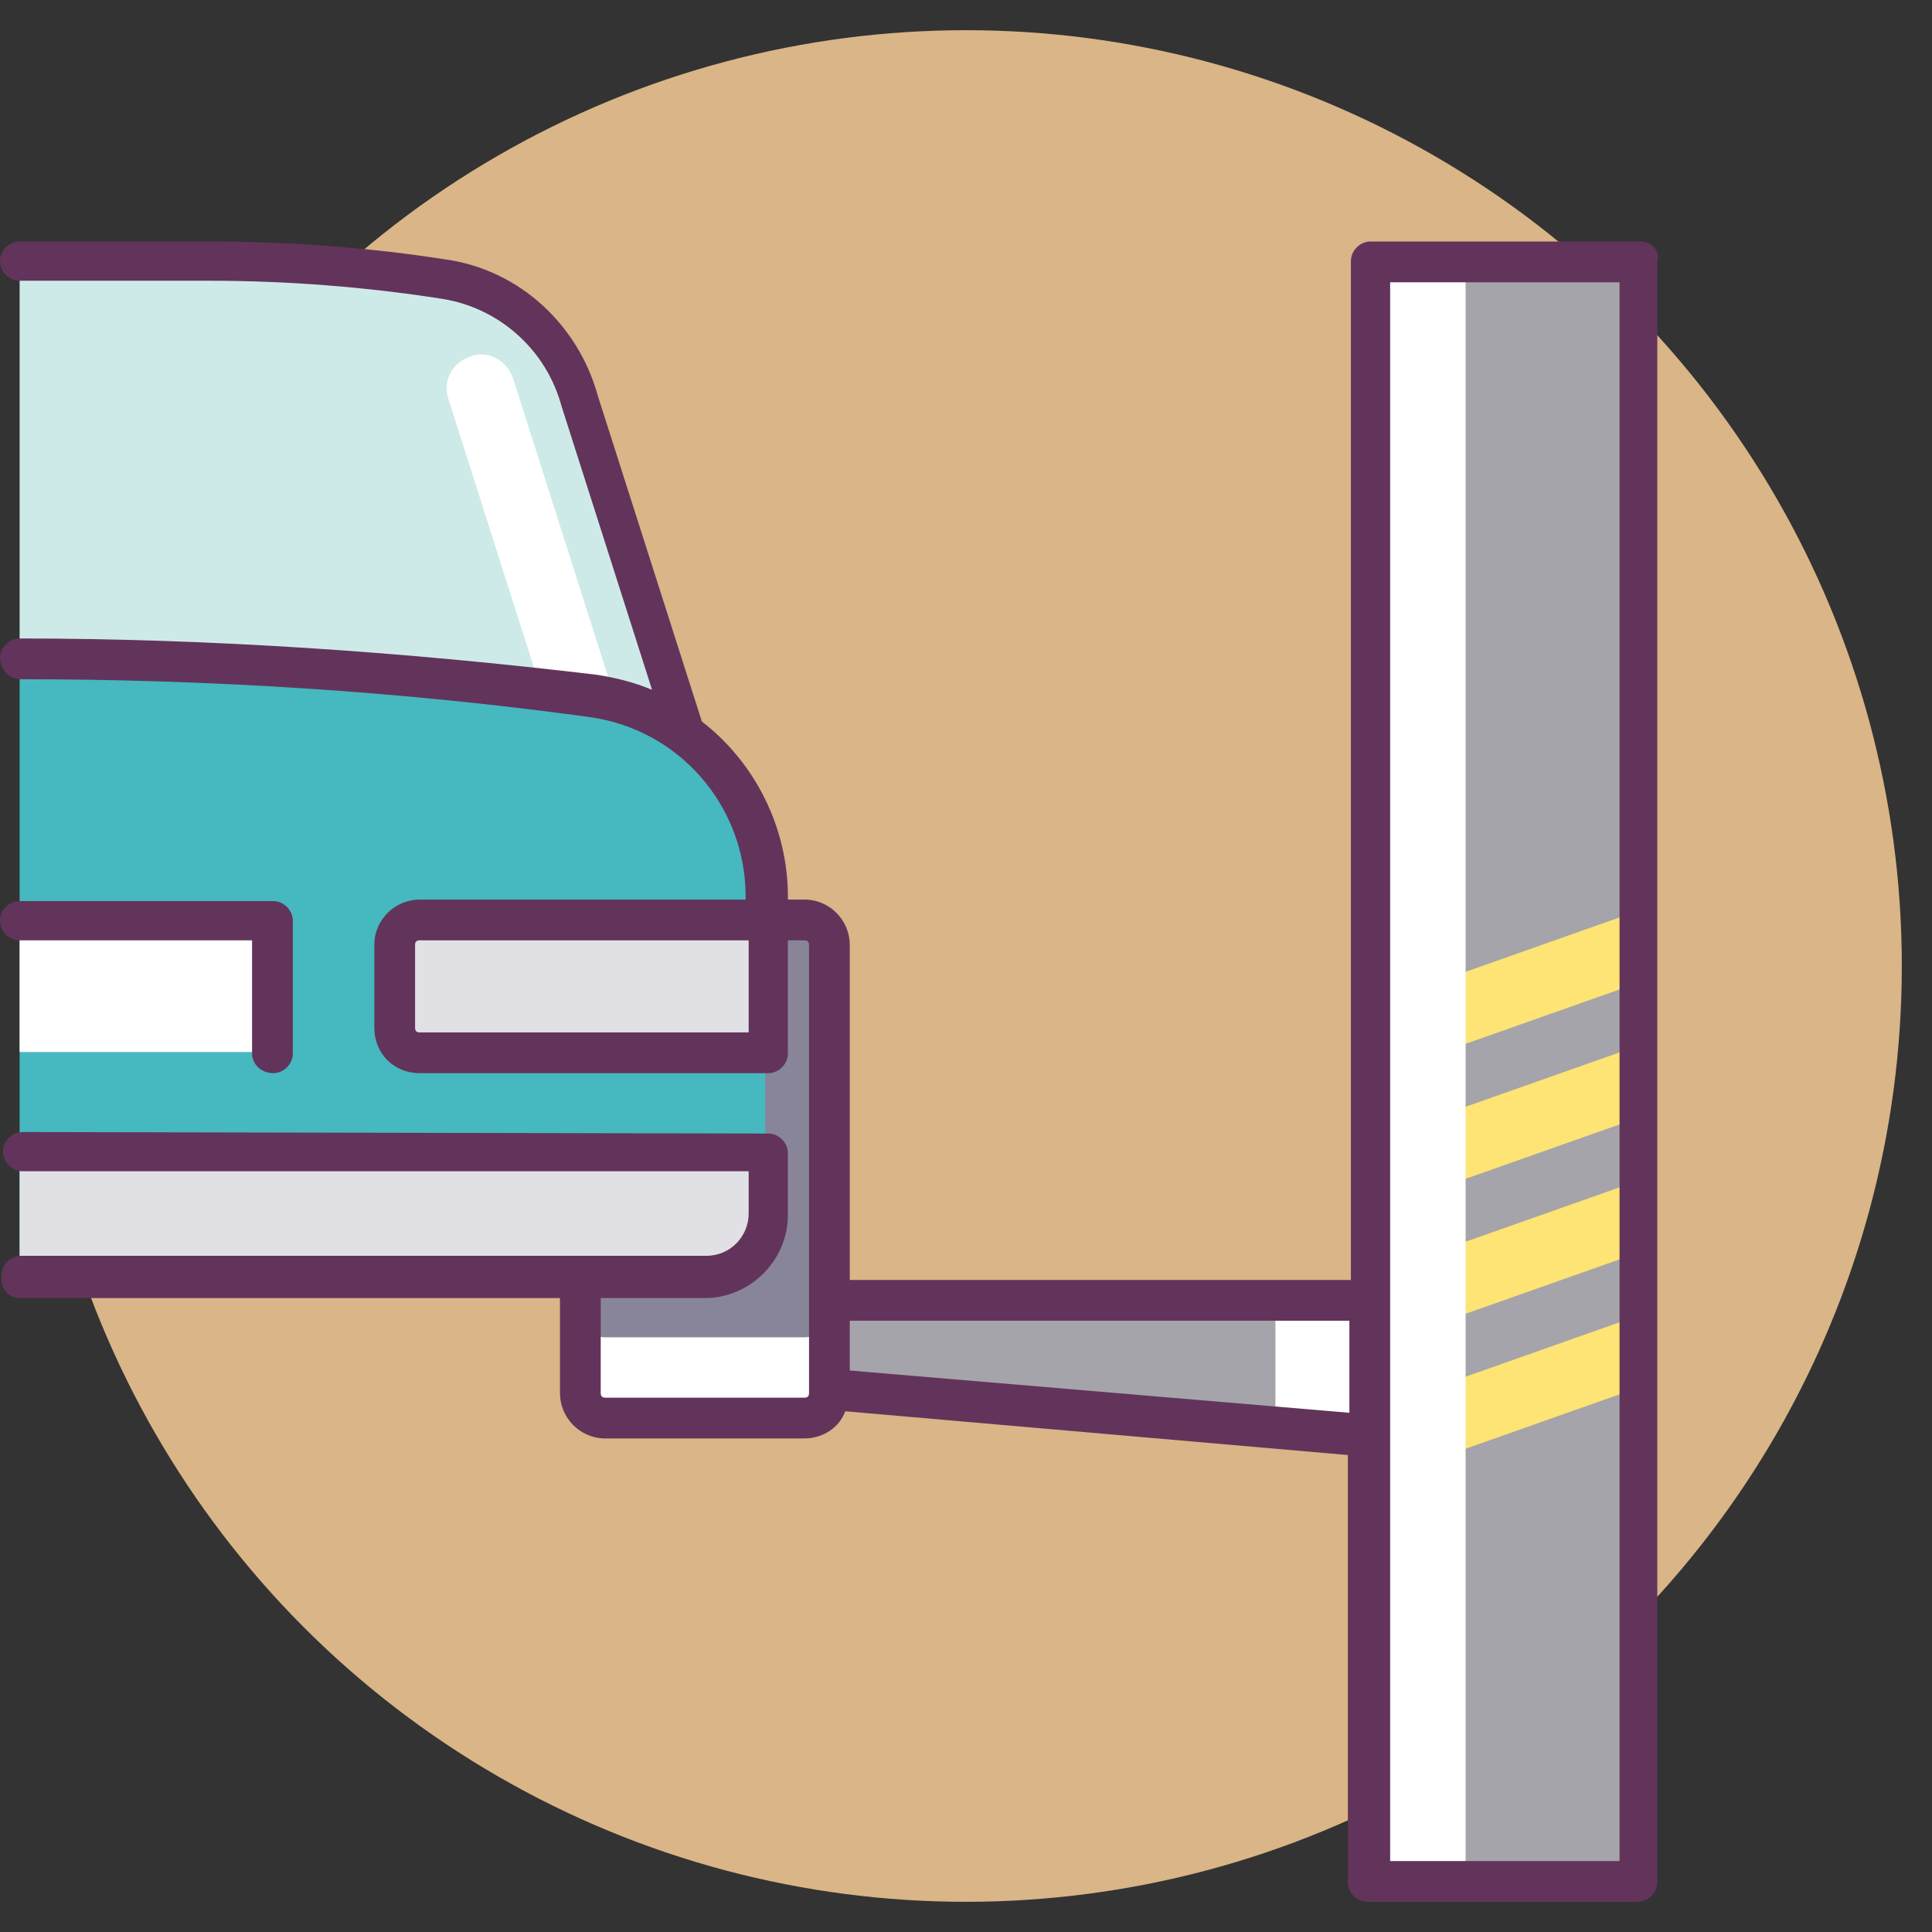 <?xml version="1.0" ?><!DOCTYPE svg  PUBLIC '-//W3C//DTD SVG 1.1//EN'  'http://www.w3.org/Graphics/SVG/1.1/DTD/svg11.dtd'><svg enable-background="new 0 0 128 128" id="Слой_1" version="1.1" viewBox="0 0 128 128" xml:space="preserve" xmlns="http://www.w3.org/2000/svg" xmlns:xlink="http://www.w3.org/1999/xlink"><rect x="0" y="0" width="128" height="128" fill="#333333" stroke="none"/><circle cx="64" cy="64" fill="#D9B587" r="62"/><g><polygon fill="#A5A4AA" points="90.8,86.1 55,86.1 55,91.7 90.8,95.5  "/><polygon fill="#FFFFFF" points="84.5,94.8 90.8,95.5 90.8,86.1 84.5,86.1  "/><rect fill="#A5A4AA" height="107.3" width="17.9" x="90.8" y="17.3"/><rect fill="#FDE474" height="19" transform="matrix(0.333 0.943 -0.943 0.333 136.983 -44.166)" width="4.5" x="97.5" y="65.3"/><rect fill="#FDE474" height="19" transform="matrix(0.333 0.943 -0.943 0.333 128.551 -50.13)" width="4.5" x="97.5" y="56.3"/><rect fill="#FDE474" height="19" transform="matrix(0.333 0.943 -0.943 0.333 145.416 -38.202)" width="4.5" x="97.5" y="74.2"/><rect fill="#FDE474" height="19" transform="matrix(0.333 0.943 -0.943 0.333 153.848 -32.239)" width="4.5" x="97.5" y="83.2"/><rect fill="#FFFFFF" height="107.3" width="6.3" x="90.8" y="17.3"/><path d="M45.2,48.5l0.1,0l-7-22c-1.1-4.2-4.6-7.4-8.9-8c-5.2-0.8-10.4-1.2-15.6-1.2H1.3l0,26.3   c12.7,0,25.3,0.8,37.9,2.5C41.5,46.5,43.5,47.3,45.2,48.5z" fill="#CEEAE8"/><path d="M38.2,48.1c-0.9,0-1.8-0.6-2.1-1.6l-6.4-20.1c-0.4-1.2,0.3-2.4,1.5-2.8c1.2-0.4,2.4,0.3,2.8,1.5l6.4,20.1   c0.4,1.2-0.3,2.4-1.5,2.8C38.7,48.1,38.4,48.1,38.2,48.1z" fill="#FFFFFF"/><path d="M1.3,84.6l42.9,0.1c4.6,0,6.6-1.1,6.6-5.7l0-18.1l0-1.5c0-6.7-5-12.4-11.6-13.3l0,0   C26.7,44.5,14,43.7,1.3,43.7" fill="#46B8BF"/><path d="M38.5,84.7l4,0c0.1,0,0.2,0,0.3,0" fill="#E97867"/><polyline fill="#FFFFFF" points="1.3,60.9 18.1,60.9 18.1,69.7 1.3,69.7  "/><path d="M50.7,63.2l2.7-2.2c0.9,0,1.7,0.7,1.7,1.7v29.7c0,0.9-0.7,1.7-1.7,1.7H40.1c-0.9,0-1.7-0.7-1.7-1.7v-7.6   h8.9l3.4-3.4L50.7,63.2z" fill="#888599"/><path d="M53.3,88.6H40.1c-0.9,0-1.7-0.7-1.7-1.7v5.4c0,0.9,0.7,1.7,1.7,1.7h13.2c0.9,0,1.7-0.7,1.7-1.7v-5.4   C55,87.8,54.3,88.6,53.3,88.6z" fill="#FFFFFF"/><path d="M1.3,76.4l49.5,0v4.1c0,2.3-1.8,4.1-4.1,4.1l-45.4,0" fill="#E1E1E5"/><path d="M4.8,43.7c-1.1,0-2.3,0-3.4,0" fill="#FFFFFF"/><path d="M50.9,60.9H27.8c-0.9,0-1.7,0.7-1.7,1.7v5.5c0,0.9,0.7,1.7,1.7,1.7h23.1V60.9z" fill="#E1E1E5"/><path d="M108.7,16H90.8c-0.7,0-1.3,0.6-1.3,1.3v67.5H56.3V62.6c0-1.6-1.3-3-3-3h-1.1v-0.2c0-4.6-2.2-8.9-5.7-11.6   l-6.9-21.6c-1.3-4.7-5.2-8.3-10-9C24.5,16.4,19.2,16,13.9,16H1.3C0.6,16,0,16.6,0,17.3s0.6,1.3,1.3,1.3h12.6   c5.1,0,10.3,0.4,15.4,1.2c3.8,0.6,6.9,3.4,7.9,7.1l6,18.8c-1.2-0.5-2.4-0.8-3.7-1C26.9,43.2,14,42.3,1.3,42.3   c-0.7,0-1.3,0.6-1.3,1.3S0.6,45,1.3,45c12.6,0,25.3,0.8,37.7,2.5c6,0.8,10.4,5.9,10.4,11.9v0.2H27.8c-1.6,0-3,1.3-3,3v5.5   c0,1.7,1.3,3,3,3h23.1c0.7,0,1.3-0.6,1.3-1.3v-7.5h1.1c0.2,0,0.3,0.1,0.3,0.3v29.7c0,0.2-0.1,0.3-0.3,0.3H40.1   c-0.2,0-0.3-0.1-0.3-0.3V86l6.9,0c3,0,5.5-2.5,5.5-5.5v-4.1c0-0.7-0.6-1.3-1.3-1.3L1.5,75c0,0,0,0,0,0c-0.7,0-1.3,0.6-1.3,1.3   c0,0.7,0.6,1.3,1.3,1.3l48.1,0v2.8c0,1.5-1.2,2.8-2.8,2.8l-45.4,0c0,0,0,0,0,0c-0.7,0-1.3,0.6-1.3,1.3C0,85.4,0.6,86,1.3,86l35.8,0   v6.3c0,1.6,1.3,3,3,3h13.2c1.2,0,2.3-0.7,2.7-1.8l33.3,2.9v28.3c0,0.7,0.6,1.3,1.3,1.3h17.9c0.7,0,1.3-0.6,1.3-1.3V17.3   C110,16.6,109.4,16,108.7,16z M49.5,68.4H27.8c-0.2,0-0.3-0.1-0.3-0.3v-5.5c0-0.2,0.1-0.3,0.3-0.3h21.8V68.4z M56.3,90.8v-3.3h33.1   v6.1L56.3,90.8z M107.3,123.3H92.1V95.1v-8.9V18.7h15.2V123.3z" fill="#62345B"/><path d="M18.1,71.1c0.7,0,1.3-0.6,1.3-1.3v-8.8c0-0.7-0.6-1.3-1.3-1.3H1.3c-0.7,0-1.3,0.6-1.3,1.3s0.6,1.3,1.3,1.3   h15.4v7.5C16.7,70.5,17.3,71.1,18.1,71.1z" fill="#62345B"/></g></svg>
